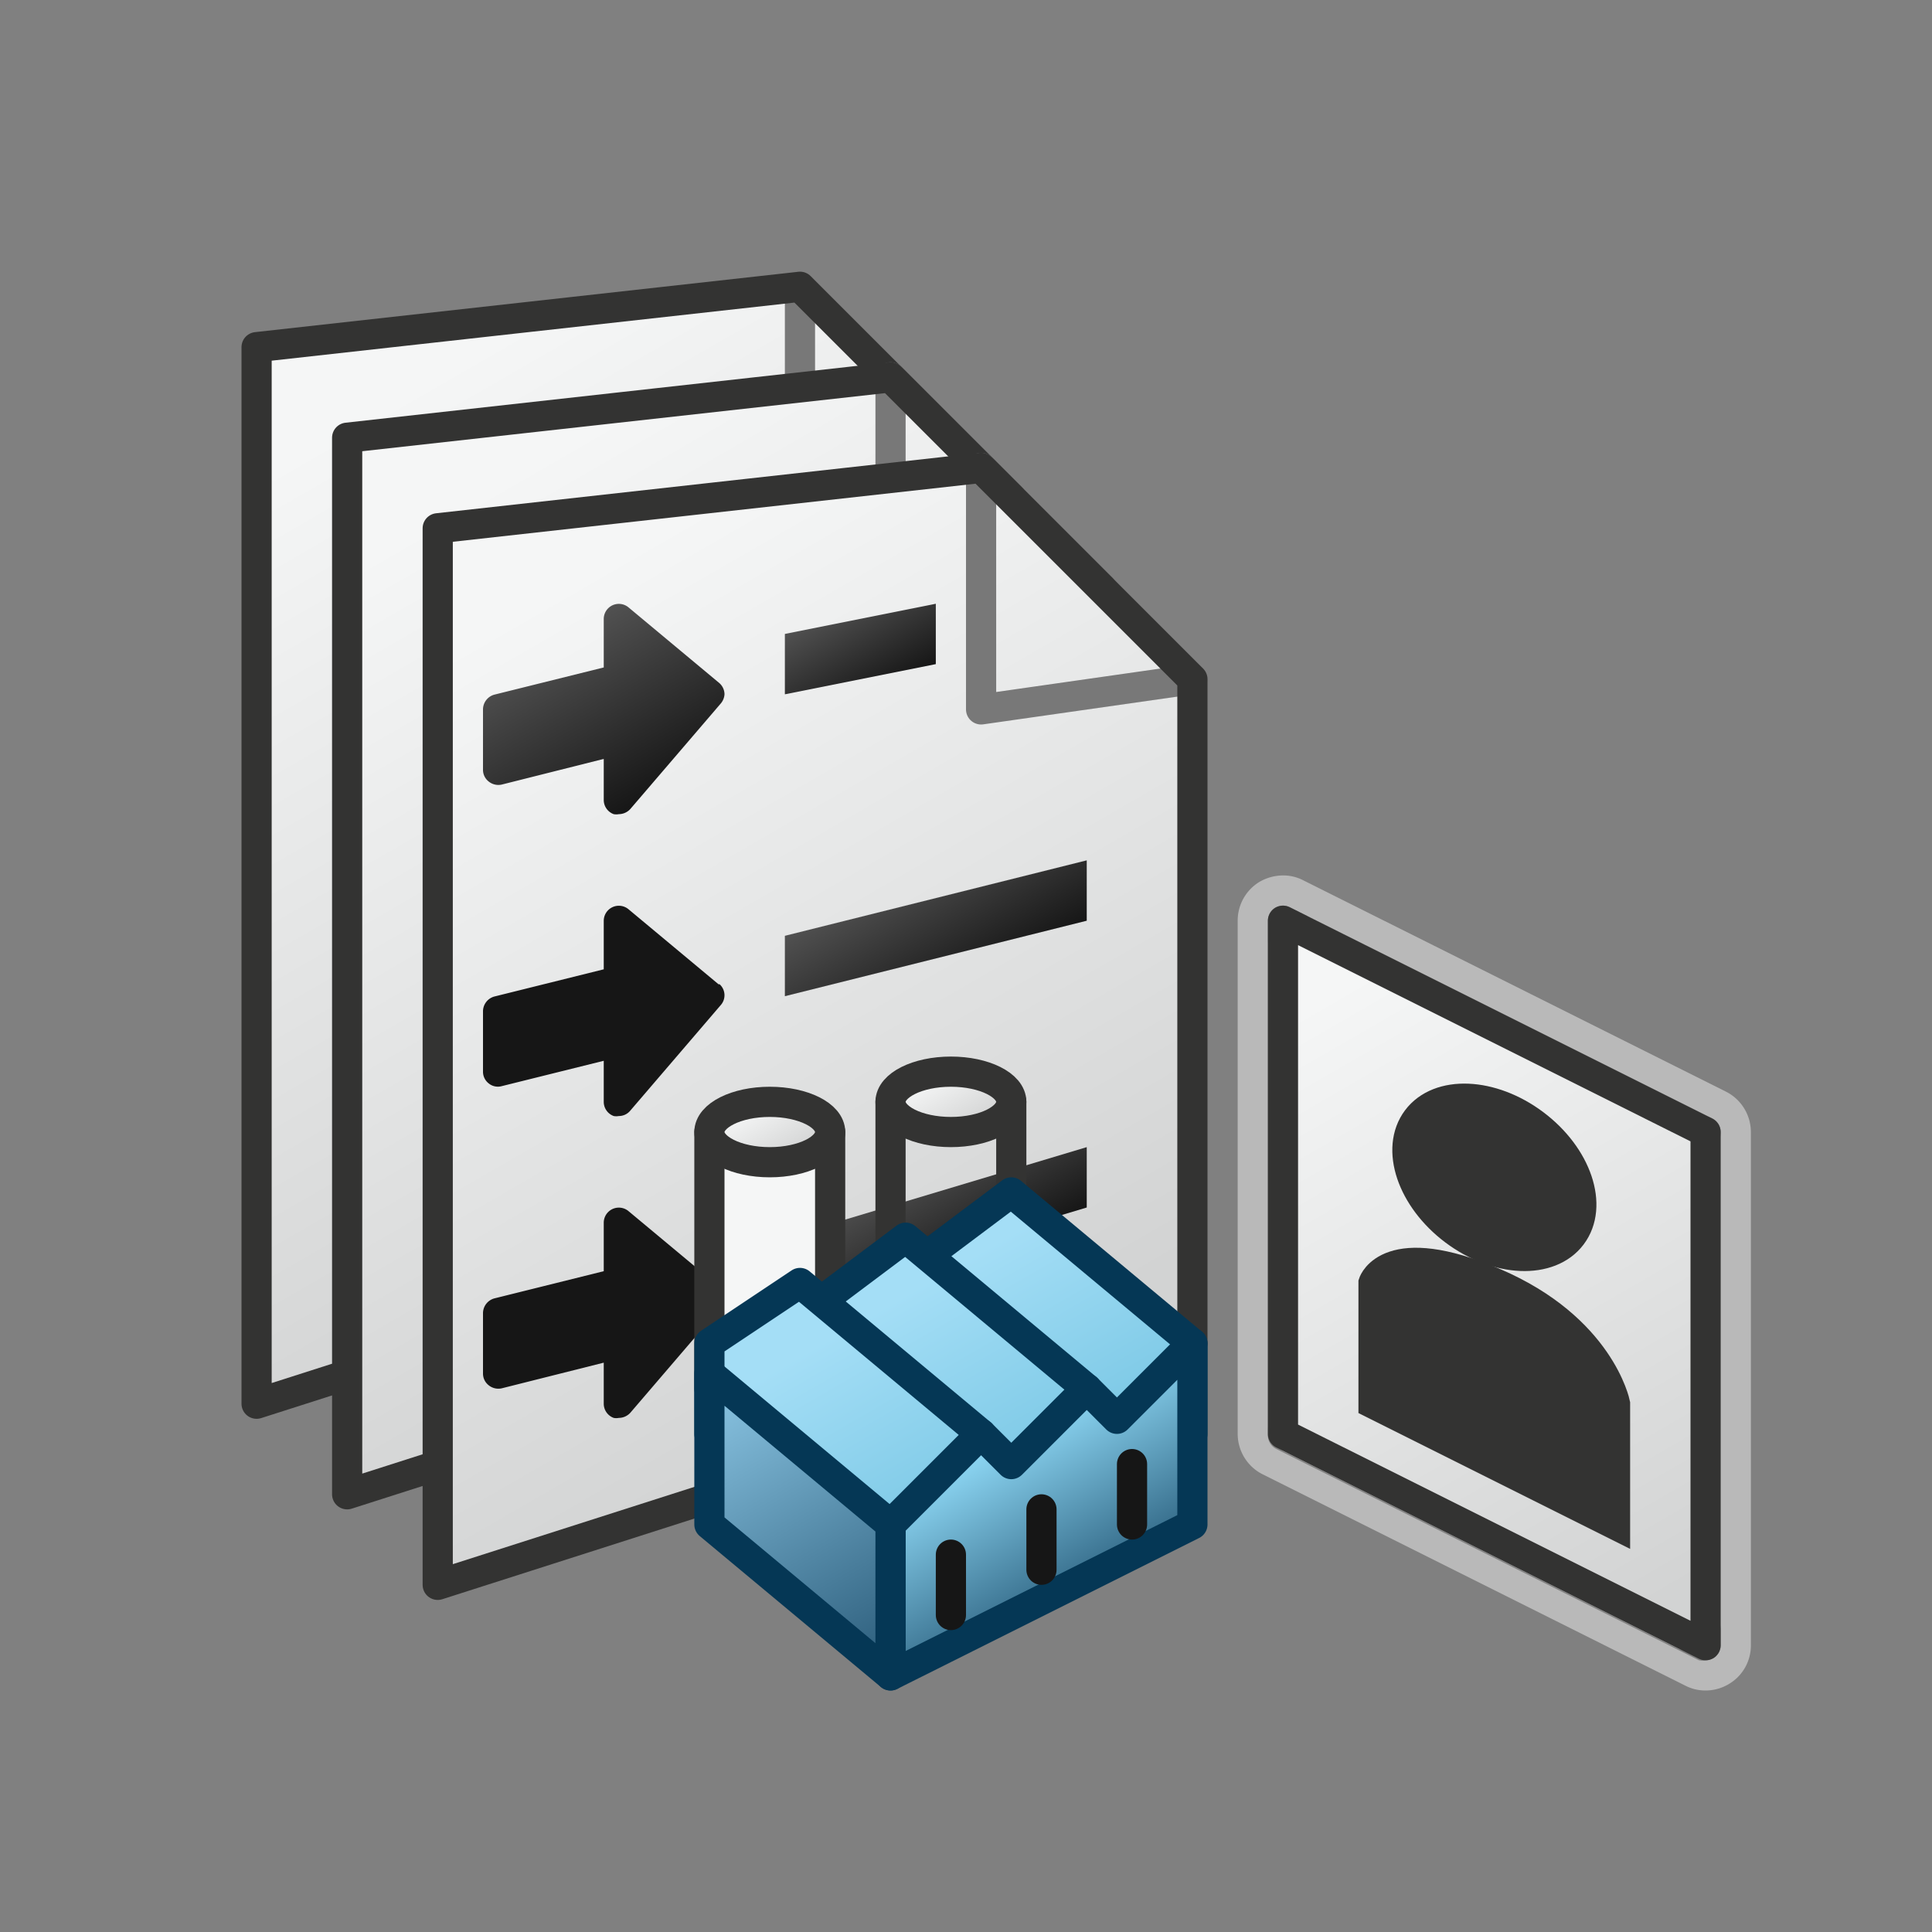 <svg id="Layer_16" data-name="Layer 16" xmlns="http://www.w3.org/2000/svg" xmlns:xlink="http://www.w3.org/1999/xlink" viewBox="0 0 64 64"><rect x="0" y="0" width="64" height="64" fill="#808080" stroke="none"/><defs><linearGradient id="linear-gradient" x1="11.07" y1="14.3" x2="25.99" y2="40.15" gradientUnits="userSpaceOnUse"><stop offset="0" stop-color="#f5f6f6"/><stop offset="0.99" stop-color="#d2d3d3"/></linearGradient><linearGradient id="linear-gradient-2" x1="14.07" y1="17.3" x2="28.99" y2="43.15" xlink:href="#linear-gradient"/><linearGradient id="linear-gradient-3" x1="17.07" y1="20.3" x2="31.99" y2="46.15" xlink:href="#linear-gradient"/><linearGradient id="linear-gradient-4" x1="21.35" y1="26.59" x2="18.25" y2="21.22" gradientUnits="userSpaceOnUse"><stop offset="0" stop-color="#161616"/><stop offset="1" stop-color="#515151"/></linearGradient><linearGradient id="linear-gradient-7" x1="32.03" y1="42.29" x2="29.97" y2="38.71" xlink:href="#linear-gradient-4"/><linearGradient id="linear-gradient-8" x1="32.14" y1="32.73" x2="29.86" y2="28.77" xlink:href="#linear-gradient-4"/><linearGradient id="linear-gradient-9" x1="29.34" y1="22.96" x2="27.66" y2="20.04" xlink:href="#linear-gradient-4"/><linearGradient id="linear-gradient-10" x1="43.99" y1="32.96" x2="55.55" y2="52.97" xlink:href="#linear-gradient"/><linearGradient id="linear-gradient-12" x1="30.98" y1="35.59" x2="32.08" y2="37.5" xlink:href="#linear-gradient"/><linearGradient id="linear-gradient-13" x1="37.31" y1="48.51" x2="33.05" y2="41.12" gradientUnits="userSpaceOnUse"><stop offset="0" stop-color="#74c4e2"/><stop offset="1" stop-color="#a4def6"/></linearGradient><linearGradient id="linear-gradient-15" x1="24.98" y1="36.59" x2="26.08" y2="38.5" xlink:href="#linear-gradient"/><linearGradient id="linear-gradient-18" x1="35.8" y1="52.26" x2="33.15" y2="47.67" gradientUnits="userSpaceOnUse"><stop offset="0" stop-color="#386f8d"/><stop offset="1" stop-color="#8dd7f4"/></linearGradient><linearGradient id="linear-gradient-19" x1="29.32" y1="55.38" x2="24.18" y2="46.47" gradientUnits="userSpaceOnUse"><stop offset="0" stop-color="#2a5b79"/><stop offset="1" stop-color="#84bedc"/></linearGradient></defs><title>ENOWMFC_AP_AppIcon</title><polygon points="8.5 46.5 8.5 11.5 26.5 9.5 33.5 16.5 33.5 38.5 8.5 46.5" fill="url(#linear-gradient)"/><polyline points="26.5 9.5 26.5 17.5 33.5 16.5" fill="none" stroke="#787878" stroke-linecap="round" stroke-linejoin="round"/><polygon points="8.5 46.5 8.5 11.5 26.5 9.5 33.5 16.5 33.5 38.5 8.5 46.5" fill="none" stroke="#333332" stroke-linecap="round" stroke-linejoin="round"/><polygon points="11.5 49.5 11.5 14.5 29.5 12.5 36.5 19.5 36.5 41.5 11.5 49.5" fill="url(#linear-gradient-2)"/><polyline points="29.5 12.5 29.5 20.5 36.5 19.5" fill="none" stroke="#787878" stroke-linecap="round" stroke-linejoin="round"/><polygon points="11.5 49.5 11.5 14.5 29.5 12.5 36.5 19.5 36.5 41.5 11.5 49.5" fill="none" stroke="#333332" stroke-linecap="round" stroke-linejoin="round"/><polygon points="14.5 52.5 14.5 17.5 32.5 15.5 39.5 22.5 39.5 44.5 14.5 52.5" fill="url(#linear-gradient-3)"/><polyline points="32.5 15.5 32.5 23.5 39.5 22.5" fill="none" stroke="#787878" stroke-linecap="round" stroke-linejoin="round"/><polygon points="14.5 52.5 14.5 17.5 32.5 15.5 39.5 22.5 39.5 44.5 14.5 52.5" fill="none" stroke="#333332" stroke-linecap="round" stroke-linejoin="round"/><path d="M23.82,22.62l-3-2.5a.5.5,0,0,0-.82.38v1.61l-3.62.9a.51.51,0,0,0-.38.49v2a.49.49,0,0,0,.19.39.51.51,0,0,0,.43.1L20,25.14V26.5a.5.5,0,0,0,.33.47.47.47,0,0,0,.17,0,.52.52,0,0,0,.38-.17l3-3.5A.52.52,0,0,0,24,23,.5.5,0,0,0,23.82,22.62Z" fill-rule="evenodd" fill="url(#linear-gradient-4)"/><path d="M23.82,32.62l-3-2.5a.5.5,0,0,0-.82.38v1.61l-3.62.9a.51.51,0,0,0-.38.49v2a.49.49,0,0,0,.19.39.48.48,0,0,0,.43.09L20,35.14V36.5a.5.5,0,0,0,.33.47.47.47,0,0,0,.17,0,.49.49,0,0,0,.38-.18l3-3.5a.49.49,0,0,0-.06-.7Z" fill-rule="evenodd" fill="url(#linear-gradient-4)"/><path d="M23.82,42.62l-3-2.5a.5.5,0,0,0-.82.38v1.61l-3.62.9a.51.51,0,0,0-.38.49v2a.49.49,0,0,0,.19.39.51.51,0,0,0,.43.1L20,45.14V46.5a.5.5,0,0,0,.33.47.47.47,0,0,0,.17,0,.52.52,0,0,0,.38-.17l3-3.5A.52.52,0,0,0,24,43,.5.5,0,0,0,23.82,42.62Z" fill-rule="evenodd" fill="url(#linear-gradient-4)"/><polygon points="26 43 26 41 36 38 36 40 26 43" fill="url(#linear-gradient-7)"/><polygon points="26 33 26 31 36 28.5 36 30.5 26 33" fill="url(#linear-gradient-8)"/><polygon points="26 23 26 21 31 20 31 22 26 23" fill="url(#linear-gradient-9)"/><g opacity="0.45"><path d="M43,31.31l13,6.5V53.69l-13-6.5V31.31m0-1a1,1,0,0,0-.53.15,1,1,0,0,0-.47.85V47.19a1,1,0,0,0,.55.9l13,6.5a1,1,0,0,0,1-.05,1,1,0,0,0,.47-.85V37.81a1,1,0,0,0-.55-.9l-13-6.5a1,1,0,0,0-.45-.1Z" fill="#fff"/><path d="M42.5,30a.54.54,0,0,1,.22.05l14,7a.51.51,0,0,1,.28.45v17a.52.52,0,0,1-.24.43.59.59,0,0,1-.26.07.54.54,0,0,1-.22,0l-14-7A.51.51,0,0,1,42,47.5v-17a.52.52,0,0,1,.24-.43A.59.59,0,0,1,42.5,30M56,53.69V37.81l-13-6.5V47.19l13,6.5M42.5,29a1.57,1.57,0,0,0-.79.22A1.5,1.5,0,0,0,41,30.5v17a1.5,1.5,0,0,0,.83,1.34l14,7a1.44,1.44,0,0,0,.67.16,1.5,1.5,0,0,0,.78-.22A1.48,1.48,0,0,0,58,54.5v-17a1.5,1.5,0,0,0-.83-1.34l-14-7A1.44,1.44,0,0,0,42.5,29ZM44,46.57V32.93l11,5.5V52.07l-11-5.5Z" fill="#fff"/></g><polygon points="42.5 30.5 42.5 47.5 56.5 54.5 56.5 37.5 42.5 30.5" stroke="#333332" stroke-linecap="round" stroke-linejoin="round" fill="url(#linear-gradient-10)"/><path d="M45.5,46.5v-4s.5-1.5,4,0,4,4,4,4v4Z" fill="#333332" stroke="#333332" stroke-miterlimit="10"/><ellipse cx="49.5" cy="39" rx="2.2" ry="3.2" transform="translate(-11.4 55.19) rotate(-53.12)" fill="#333332" stroke="#333332" stroke-miterlimit="10"/><rect x="29.5" y="36.5" width="4" height="8.5" stroke="#333332" stroke-linecap="round" stroke-linejoin="round" fill="url(#linear-gradient-10)"/><ellipse cx="31.5" cy="36.5" rx="2" ry="1" stroke="#333332" stroke-linecap="round" stroke-linejoin="round" fill="url(#linear-gradient-12)"/><polygon points="29.5 42.5 33.5 39.5 39.5 44.5 39.5 47.5 36.5 49.5 30.5 44.5 29.5 42.5" stroke="#053755" stroke-linecap="round" stroke-linejoin="round" fill="url(#linear-gradient-13)"/><rect x="23.5" y="37.5" width="4" height="8.5" stroke="#333332" stroke-linecap="round" stroke-linejoin="round" fill="url(#linear-gradient-10)"/><ellipse cx="25.5" cy="37.5" rx="2" ry="1" stroke="#333332" stroke-linecap="round" stroke-linejoin="round" fill="url(#linear-gradient-15)"/><polygon points="26 44 30 41 36 46 36 49 33 51 27 46 26 44" stroke="#053755" stroke-linecap="round" stroke-linejoin="round" fill="url(#linear-gradient-13)"/><polygon points="23.5 44.5 26.5 42.5 32.5 47.5 32.5 50.5 29.5 52.5 23.5 47.5 23.5 44.5" stroke="#053755" stroke-linecap="round" stroke-linejoin="round" fill="url(#linear-gradient-13)"/><polygon points="29.5 55.5 29.5 50.5 32.5 47.5 33.5 48.5 36 46 37 47 39.5 44.5 39.5 50.5 29.5 55.5" stroke="#053755" stroke-linecap="round" stroke-linejoin="round" fill="url(#linear-gradient-18)"/><polygon points="23.5 50.5 23.5 45.5 29.5 50.5 29.5 55.5 23.5 50.5" stroke="#053755" stroke-linecap="round" stroke-linejoin="round" fill="url(#linear-gradient-19)"/><line x1="31.5" y1="53.5" x2="31.5" y2="51.5" fill="none" stroke="#161616" stroke-linecap="round" stroke-miterlimit="10"/><line x1="37.5" y1="50.5" x2="37.5" y2="48.5" fill="none" stroke="#161616" stroke-linecap="round" stroke-miterlimit="10"/><line x1="34.5" y1="52" x2="34.5" y2="50" fill="none" stroke="#161616" stroke-linecap="round" stroke-miterlimit="10"/></svg>